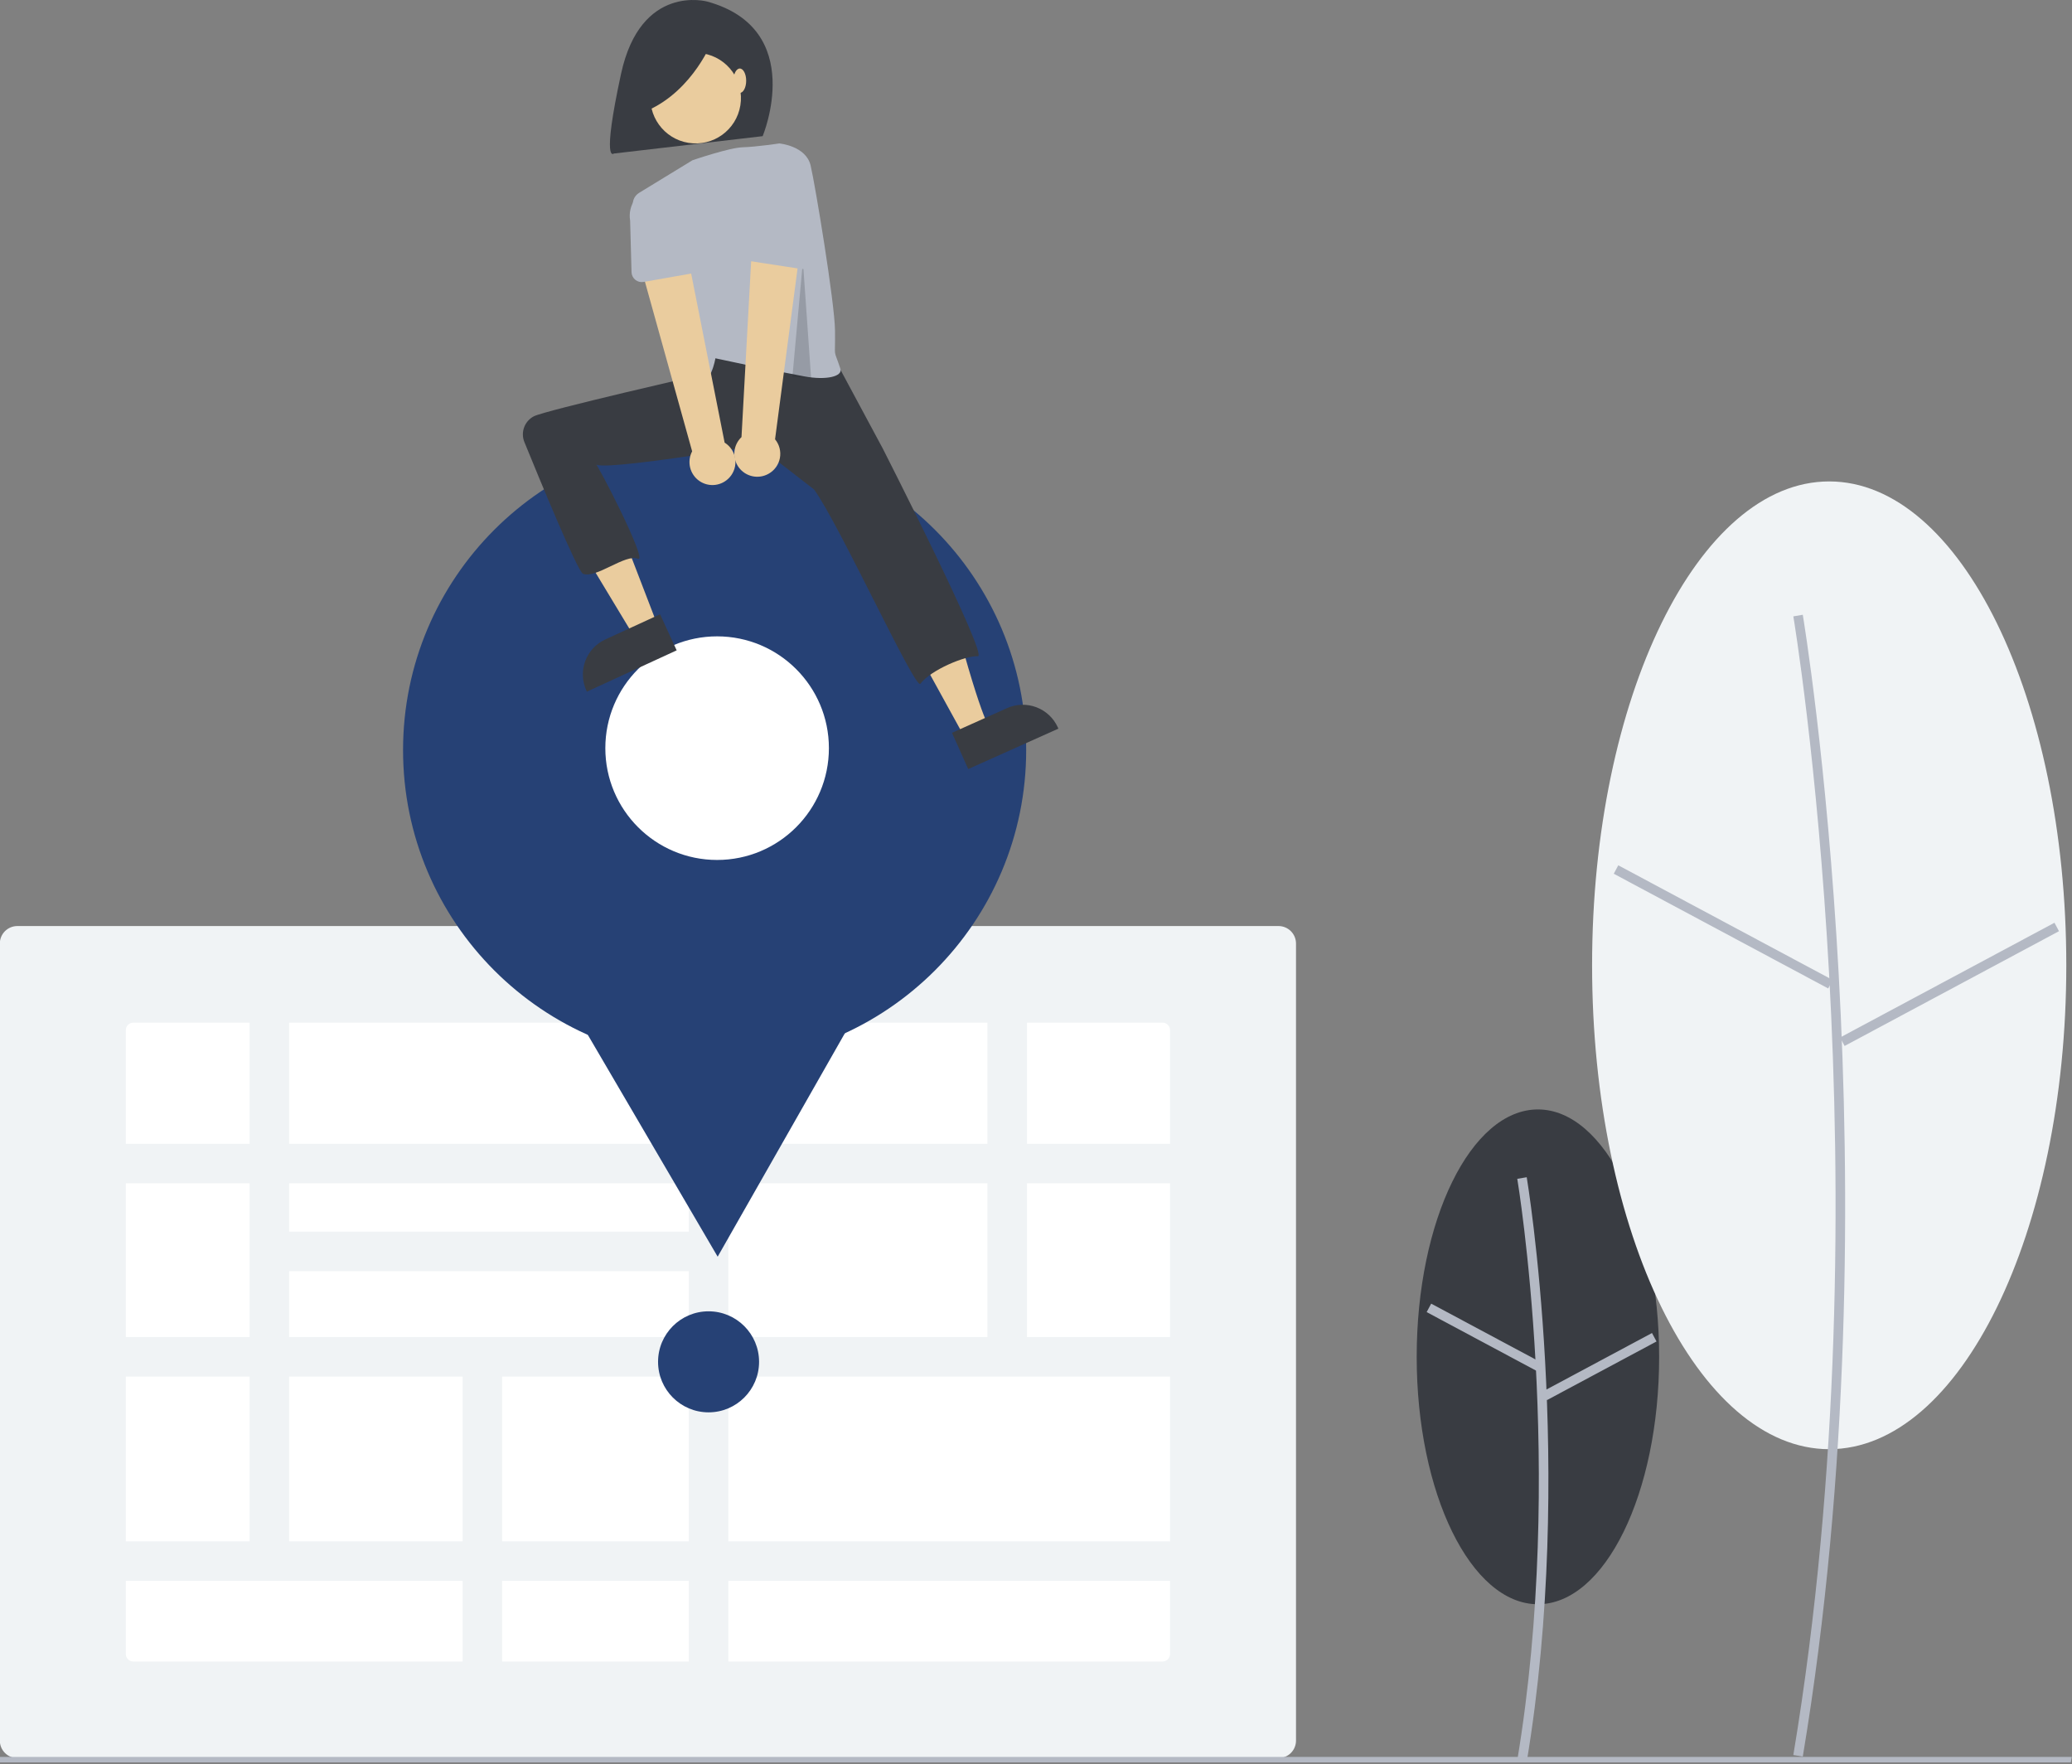 <svg width="336" height="286" viewBox="0 0 336 286" fill="none" xmlns="http://www.w3.org/2000/svg">
<rect x="0" y="0" width="336" height="286" fill="#808080" stroke="none"/>
<g clip-path="url(#clip0_543_20643)">
<path d="M249.393 260.1C260.25 260.1 269.051 242.141 269.051 219.988C269.051 197.835 260.25 179.877 249.393 179.877C238.536 179.877 229.734 197.835 229.734 219.988C229.734 242.141 238.536 260.1 249.393 260.1Z" fill="#393C42"/>
<path d="M247.577 285.644C255.451 238.405 247.656 191.337 247.577 190.867L246.045 191.127C246.125 191.594 253.874 238.415 246.045 285.39L247.577 285.644Z" fill="#B4B9C4"/>
<path d="M232.085 211.364L231.352 212.734L249.129 222.243L249.862 220.873L232.085 211.364Z" fill="#B4B9C4"/>
<path d="M267.89 216.127L250.116 225.641L250.849 227.01L268.624 217.497L267.89 216.127Z" fill="#B4B9C4"/>
<path d="M296.626 234.961C317.862 234.961 335.076 199.836 335.076 156.508C335.076 113.179 317.862 78.055 296.626 78.055C275.391 78.055 258.177 113.179 258.177 156.508C258.177 199.836 275.391 234.961 296.626 234.961Z" fill="#F0F3F5"/>
<path d="M292.344 284.801C307.723 192.528 292.499 100.592 292.343 99.674L290.812 99.933C290.967 100.849 306.146 192.538 290.811 284.546L292.344 284.801Z" fill="#B4B9C4"/>
<path d="M262.424 140.292L261.691 141.662L296.461 160.26L297.194 158.89L262.424 140.292Z" fill="#B4B9C4"/>
<path d="M333.156 149.607L298.391 168.215L299.125 169.585L333.889 150.977L333.156 149.607Z" fill="#B4B9C4"/>
<path d="M207.327 285.047H2.81C2.058 285.047 1.337 284.747 0.805 284.216C0.273 283.684 -0.026 282.963 -0.027 282.21V152.98C-0.026 152.228 0.273 151.506 0.805 150.974C1.337 150.443 2.058 150.143 2.81 150.143H207.327C208.079 150.143 208.8 150.443 209.332 150.975C209.864 151.506 210.163 152.228 210.164 152.98V282.21C210.163 282.962 209.864 283.684 209.332 284.215C208.8 284.747 208.079 285.047 207.327 285.047Z" fill="#F0F3F5"/>
<path d="M21.618 165.803C21.296 165.803 20.987 165.931 20.759 166.159C20.531 166.387 20.403 166.696 20.402 167.019V268.172C20.403 268.494 20.531 268.803 20.759 269.031C20.987 269.259 21.296 269.387 21.618 269.388H188.519C188.841 269.387 189.15 269.259 189.378 269.031C189.606 268.803 189.734 268.494 189.735 268.172V167.019C189.734 166.696 189.606 166.387 189.378 166.159C189.15 165.931 188.841 165.803 188.519 165.803H21.618Z" fill="white"/>
<path d="M190.14 191.855V185.445H166.537V165.396H160.127V185.445H118.107V165.396H111.697V185.445H46.886V165.396H40.476V185.445H18.065V191.855H40.476V216.782H18.065V223.192H40.476V249.9H18.065V256.31H75.019V269.792H81.428V256.31H111.697V269.792H118.107V256.31H190.14V249.9H118.107V223.192H190.14V216.782H166.537V191.855H190.14ZM111.697 191.855V199.689H46.886V191.855H111.697ZM46.886 206.099H111.697V216.782H46.886V206.099ZM46.886 249.9V223.192H75.019V249.9H46.886ZM111.697 249.9H81.428V223.192H111.697V249.9ZM160.127 216.782H118.107V191.855H160.127V216.782Z" fill="#F0F3F5"/>
<path d="M114.902 228.988C119.426 228.988 123.093 225.321 123.093 220.798C123.093 216.274 119.426 212.607 114.902 212.607C110.379 212.607 106.712 216.274 106.712 220.798C106.712 225.321 110.379 228.988 114.902 228.988Z" fill="#264175"/>
<path d="M335.803 285.74H-33.235V284.855H335.963L335.803 285.74Z" fill="#B4B9C4"/>
<path d="M115.884 172.143C143.787 172.143 166.408 149.523 166.408 121.619C166.408 93.716 143.787 71.096 115.884 71.096C87.98 71.096 65.36 93.716 65.36 121.619C65.36 149.523 87.98 172.143 115.884 172.143Z" fill="#264175"/>
<path d="M116.378 203.751L100.416 176.485L84.454 149.218L116.049 149.028L147.643 148.838L132.011 176.295L116.378 203.751Z" fill="#264175"/>
<path d="M116.29 139.428C126.301 139.428 134.417 131.312 134.417 121.301C134.417 111.29 126.301 103.174 116.29 103.174C106.278 103.174 98.162 111.29 98.162 121.301C98.162 131.312 106.278 139.428 116.29 139.428Z" fill="white"/>
<path d="M114.715 0.26C114.715 0.26 103.904 -2.786 100.707 11.984C97.509 26.754 99.54 24.893 99.54 24.893L123.674 22.076C123.674 22.076 130.932 4.752 114.715 0.26Z" fill="#393C42"/>
<path d="M98.993 65.057C98.993 65.057 82.683 65.812 85.507 72.214C85.707 72.666 85.893 73.09 86.065 73.486C88.084 78.123 90.408 82.621 93.022 86.951L103.046 103.561L106.694 101.534L96.429 74.85L105.655 74.097L98.993 65.057Z" fill="#EACC9E"/>
<path d="M141.997 71.837L147.27 83.323C147.27 83.323 151.224 87.278 155.555 103.095C159.886 118.912 160.827 118.347 160.827 118.347L156.547 119.773L138.984 87.843L130.323 76.921L132.959 71.084L141.997 71.837Z" fill="#EACC9E"/>
<path d="M135.595 58.656L143.171 72.757C143.171 72.757 160.348 106.51 158.573 106.398C156.578 106.272 150.972 108.598 149.251 110.856C148.42 111.946 136.281 85.322 132.017 79.369L122.791 72.214C122.791 72.214 96.593 76.623 96.561 75.189C96.545 74.487 105.235 91.338 103.451 90.591C101.42 89.74 96.641 93.88 94.534 93.023C93.665 92.669 87.524 77.779 85.037 71.677C84.726 70.915 84.709 70.064 84.992 69.291C85.275 68.519 85.836 67.879 86.565 67.498C88.434 66.526 114.395 60.598 114.395 60.598L113.941 58.28L115.824 54.514L135.595 58.656Z" fill="#393C42"/>
<path d="M120.059 17.086C120.709 13.083 117.99 9.311 113.987 8.661C109.983 8.011 106.211 10.73 105.562 14.733C104.912 18.737 107.631 22.509 111.634 23.159C115.638 23.808 119.41 21.09 120.059 17.086Z" fill="#EACC9E"/>
<path d="M136.281 59.788C136.687 61.004 134.06 61.703 130.4 61.02C127.233 60.428 123.766 59.726 121.032 59.157C118.104 58.547 116.012 58.092 116.012 58.092C116.012 58.092 115.259 62.799 112.811 62.234C110.702 61.748 104.399 39.734 102.695 33.65C102.571 33.206 102.595 32.733 102.764 32.304C102.933 31.874 103.237 31.512 103.631 31.272L112.287 25.986C112.287 25.986 118.253 23.938 120.428 23.879C122.602 23.821 126.368 23.256 126.368 23.256C126.368 23.256 130.699 23.633 131.453 26.834C132.206 30.035 135.349 49.014 135.407 53.572C135.471 58.572 135.065 56.14 136.281 59.788Z" fill="#B4B9C4"/>
<path d="M115.556 6.479C115.556 6.479 112.511 14.549 105.05 17.899L103.832 10.742L115.556 6.479Z" fill="#393C42"/>
<path d="M119.966 15.064C120.538 15.064 121.002 14.178 121.002 13.086C121.002 11.995 120.538 11.109 119.966 11.109C119.394 11.109 118.931 11.995 118.931 13.086C118.931 14.178 119.394 15.064 119.966 15.064Z" fill="#EACC9E"/>
<path d="M109.729 105.444L95.172 112.137L95.087 111.953C94.396 110.45 94.331 108.734 94.905 107.183C95.479 105.632 96.645 104.372 98.148 103.681L98.148 103.681L107.039 99.594L109.729 105.444Z" fill="#393C42"/>
<path d="M154.376 118.814L163.306 114.811L163.306 114.811C164.816 114.135 166.532 114.085 168.077 114.674C169.623 115.263 170.871 116.442 171.548 117.951L171.631 118.136L157.01 124.69L154.376 118.814Z" fill="#393C42"/>
<path opacity="0.2" d="M130.201 42.359L128.497 61.109L131.527 61.252L130.201 42.359Z" fill="#222429"/>
<path d="M118.318 77.387C118.679 76.984 118.948 76.506 119.105 75.988C119.261 75.47 119.302 74.924 119.225 74.388C119.148 73.852 118.954 73.34 118.657 72.887C118.361 72.434 117.968 72.052 117.508 71.767L110.959 38.684L103.438 41.561L112.24 73.176C111.813 73.981 111.696 74.915 111.912 75.801C112.127 76.686 112.66 77.462 113.409 77.981C114.158 78.5 115.072 78.727 115.977 78.617C116.881 78.507 117.715 78.07 118.318 77.387Z" fill="#EACC9E"/>
<path d="M112.616 44.259L104.357 45.713C104.122 45.755 103.881 45.745 103.65 45.684C103.419 45.624 103.204 45.515 103.019 45.364C102.835 45.213 102.685 45.024 102.579 44.81C102.474 44.596 102.416 44.362 102.41 44.123L102.182 35.766C101.977 34.563 102.257 33.327 102.962 32.33C103.667 31.334 104.738 30.657 105.941 30.448C107.144 30.24 108.38 30.517 109.379 31.22C110.378 31.922 111.057 32.991 111.269 34.193L113.903 42.099C113.978 42.325 114.004 42.565 113.978 42.803C113.952 43.04 113.876 43.269 113.754 43.474C113.632 43.678 113.467 43.855 113.27 43.99C113.074 44.126 112.851 44.217 112.616 44.259H112.616Z" fill="#B4B9C4"/>
<path d="M124.65 76.805C125.122 76.539 125.529 76.172 125.843 75.732C126.158 75.291 126.372 74.787 126.471 74.255C126.569 73.722 126.55 73.175 126.414 72.651C126.278 72.127 126.029 71.639 125.685 71.222L130.09 37.785L122.043 38.099L120.243 70.867C119.581 71.493 119.17 72.34 119.091 73.248C119.011 74.156 119.266 75.062 119.81 75.793C120.353 76.525 121.146 77.032 122.038 77.219C122.93 77.405 123.859 77.258 124.65 76.805Z" fill="#EACC9E"/>
<path d="M129.871 43.597L121.583 42.326C121.347 42.29 121.122 42.204 120.922 42.073C120.723 41.942 120.554 41.769 120.427 41.567C120.301 41.365 120.219 41.138 120.188 40.901C120.157 40.664 120.177 40.424 120.248 40.196L122.711 32.207C122.903 31.002 123.565 29.921 124.552 29.203C125.539 28.485 126.771 28.187 127.977 28.376C129.183 28.564 130.266 29.223 130.986 30.208C131.707 31.194 132.008 32.425 131.823 33.631L131.783 41.964C131.782 42.203 131.729 42.438 131.629 42.655C131.528 42.871 131.383 43.063 131.201 43.218C131.02 43.373 130.807 43.487 130.577 43.553C130.348 43.618 130.107 43.633 129.871 43.597Z" fill="#B4B9C4"/>
</g>
<defs>
<clipPath id="clip0_543_20643">
<rect width="336" height="285.742" fill="white"/>
</clipPath>
</defs>
</svg>
